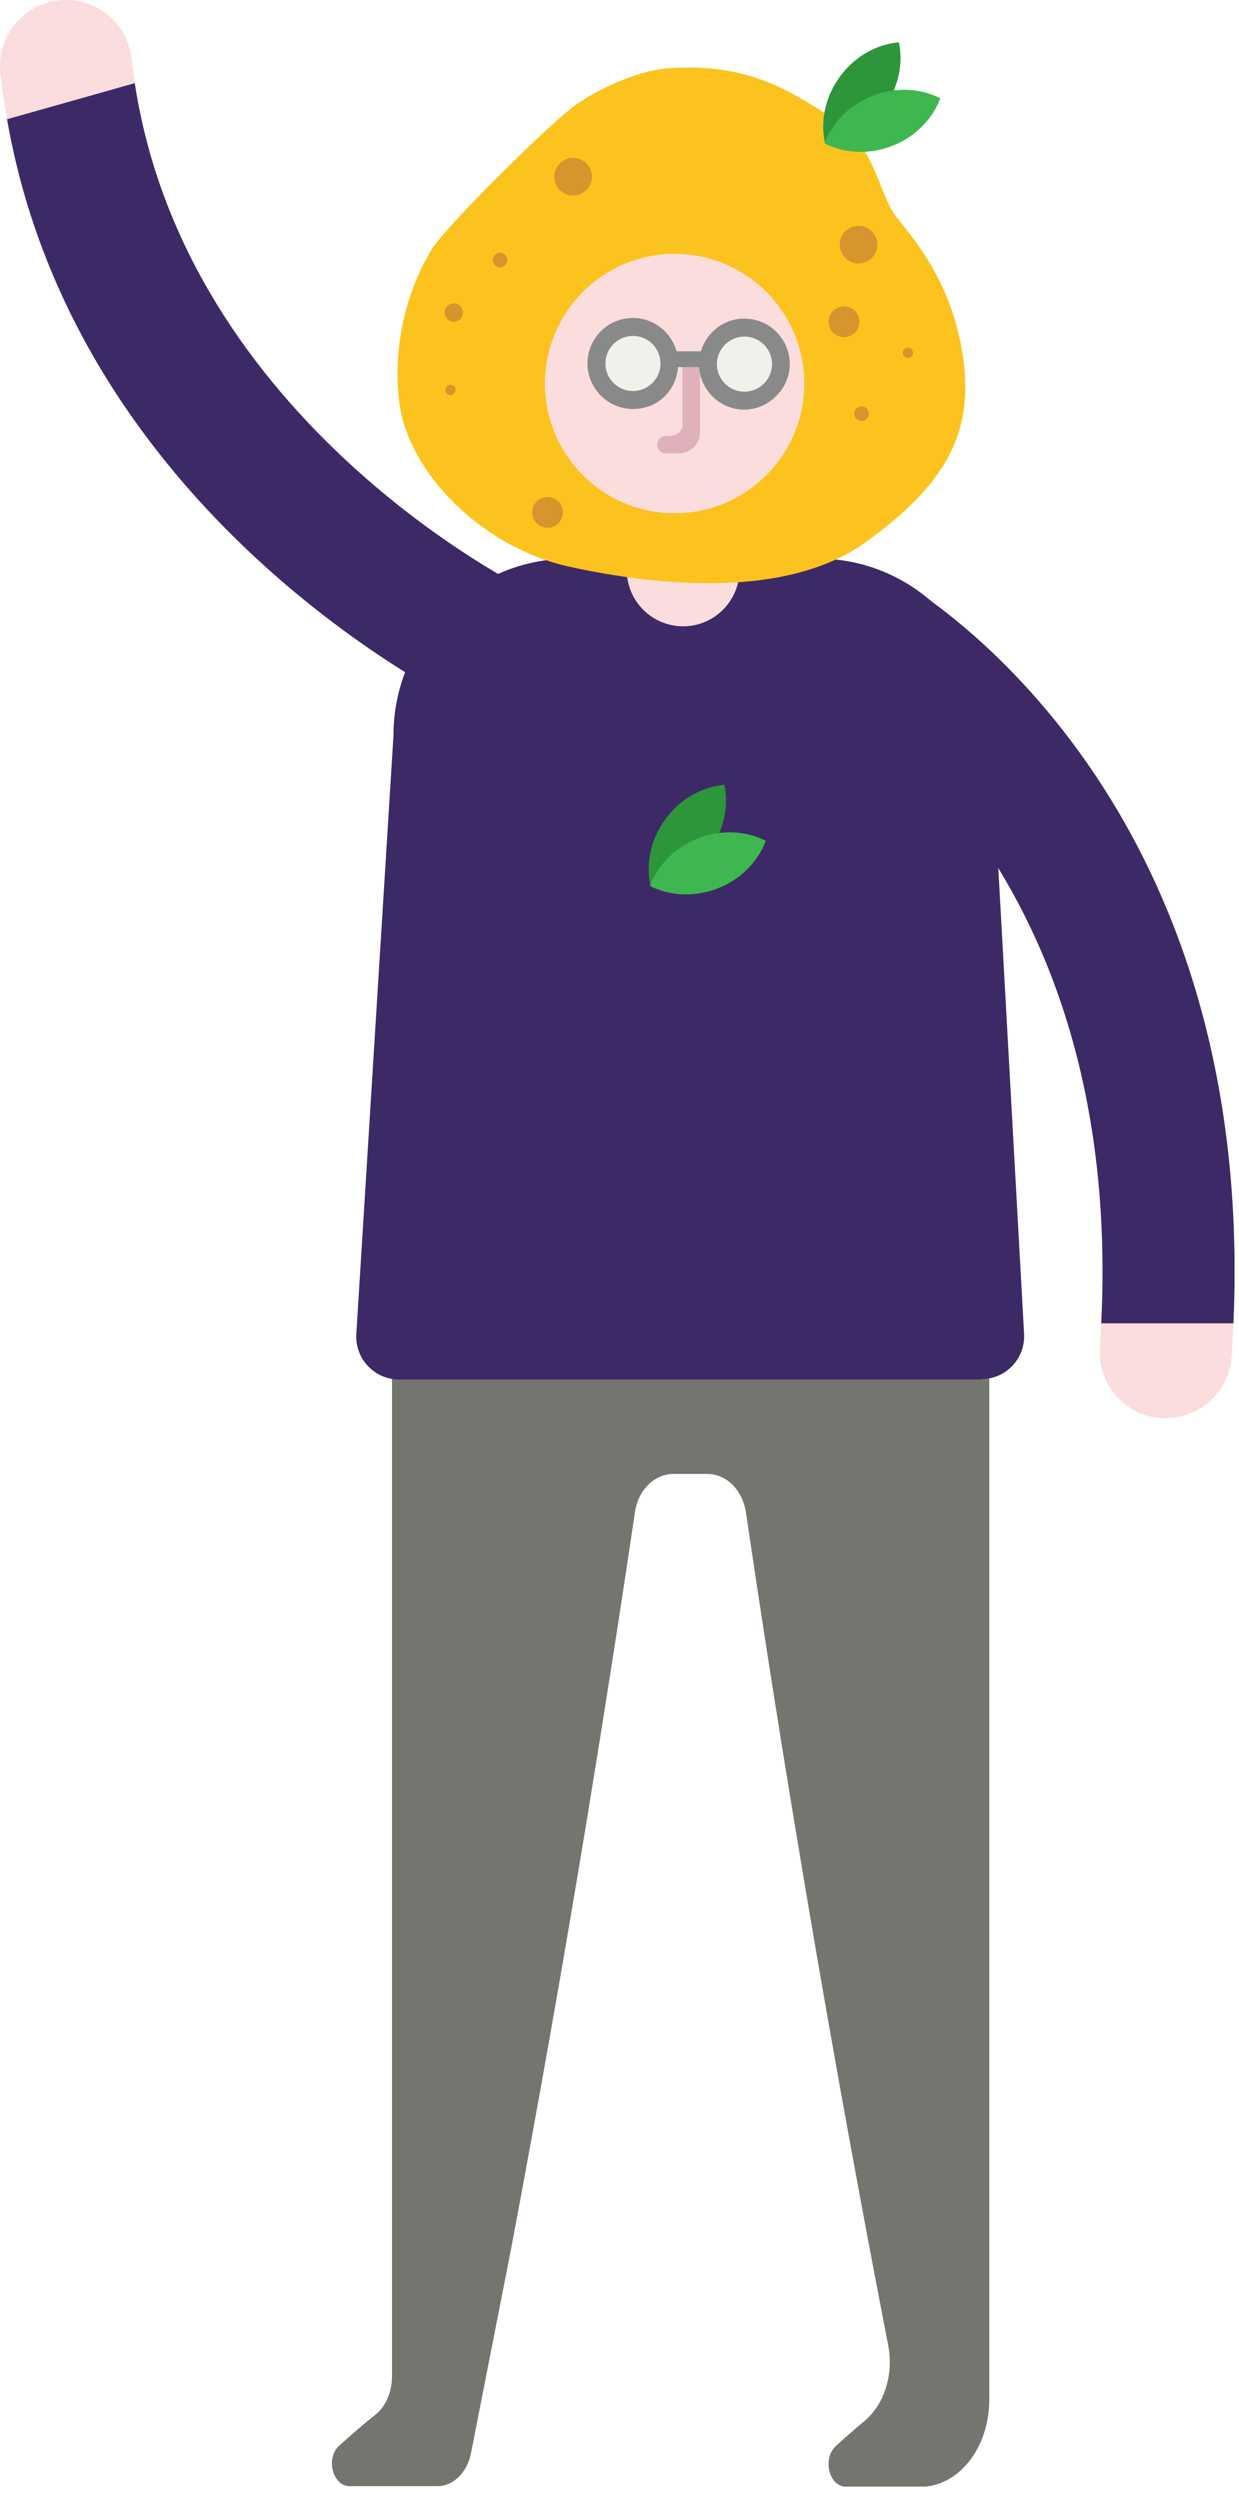 
    <svg
        width="58"
        height="117"
        viewBox="0 0 58 117"
        fill="none"
        xmlns="http://www.w3.org/2000/svg"
    >
        <g clip-path="url(#clip0_85_802)">
            <path
                d="M33.54 60.99H18.35V109.71V109.73V109.76V111.21C18.35 111.93 18.07 112.61 17.58 113C17 113.46 16.44 113.95 15.88 114.45C15.23 115.05 15.57 116.35 16.37 116.35H20.48C21.22 116.35 21.87 115.71 22.05 114.8L23.92 105.27C25.18 98.6 26.37 91.86 27.49 85.06C28.27 80.29 29.02 75.53 29.72 70.78C29.87 69.74 30.63 68.98 31.52 68.98H33.12C34.01 68.98 34.76 69.74 34.92 70.78C35.62 75.53 36.36 80.29 37.15 85.06C38.52 93.39 40 101.63 41.58 109.77C41.84 111.13 41.39 112.54 40.46 113.31C40.01 113.68 39.57 114.07 39.13 114.47C38.48 115.07 38.81 116.38 39.62 116.38H43.09C44.87 116.38 46.31 114.56 46.31 112.31V61H33.54V60.99Z"
                fill="#757570"
            />
            <path
                d="M6.16 2.76C5.98 1.06 4.45 -0.17 2.76 0.02C1.36 0.17 0.29 1.23 0.05 2.54C4.88274e-05 2.82 -0.01 3.12 0.02 3.42C0.1 4.16 0.2 4.87 0.33 5.58L6.31 3.88C6.25 3.51 6.2 3.13 6.16 2.75V2.76Z"
                fill="#FADDDC"
            />
            <path
                d="M26.06 31.69C26.8 30.15 26.15 28.31 24.61 27.57C24.45 27.49 8.72 19.73 6.31 3.89L0.33 5.58C3.57 24.17 21.17 32.77 21.95 33.14C23.49 33.87 25.33 33.22 26.06 31.69Z"
                fill="#3E2967"
            />
            <path
                d="M45.95 64.56H18.68C17.53 64.56 16.61 63.59 16.68 62.43L18.42 34.41C18.42 29.85 22.12 26.14 26.69 26.14H38.26C42.75 26.14 46.38 29.78 46.38 34.26L47.94 62.43C48 63.58 47.09 64.54 45.94 64.54L45.95 64.56Z"
                fill="#3E2967"
            />
            <path
                d="M51.49 63.07C51.37 64.77 52.65 66.25 54.35 66.37C54.42 66.37 54.5 66.37 54.57 66.37C56.18 66.37 57.53 65.13 57.65 63.5C57.69 62.97 57.72 62.44 57.74 61.92H51.55C51.53 62.3 51.52 62.67 51.49 63.06V63.07Z"
                fill="#FADDDC"
            />
            <path
                d="M41.95 27.06C40.47 26.24 38.6 26.77 37.77 28.25C36.94 29.73 37.46 31.61 38.94 32.45C39.51 32.77 52.61 40.52 51.55 61.93H57.74C58.85 36.75 42.65 27.45 41.95 27.05V27.06Z"
                fill="#3E2967"
            />
            <path
                d="M34.65 12.59H23.86V20.11C23.86 22.5 25.8 24.44 28.19 24.44H28.38C28.91 24.44 29.34 24.87 29.34 25.4V26.67C29.34 28.13 30.52 29.31 31.98 29.31C33.43 29.31 34.61 28.13 34.62 26.68L34.66 12.59H34.65Z"
                fill="#FADDDC"
            />
            <path
                d="M31.16 38.32C30.46 39.26 30.23 40.4 30.44 41.41C31.47 41.32 32.49 40.77 33.19 39.82C33.89 38.87 34.12 37.74 33.91 36.73C32.88 36.82 31.86 37.37 31.16 38.32Z"
                fill="#2D963A"
            />
            <path
                d="M32.68 39.23C31.59 39.66 30.79 40.49 30.42 41.46C31.34 41.93 32.5 42 33.59 41.58C34.68 41.16 35.48 40.32 35.85 39.35C34.93 38.88 33.77 38.81 32.68 39.23Z"
                fill="#3EB750"
            />
            <path
                d="M30.88 3.25C29.91 3.35 27.79 4.17 26.54 5.23C25.29 6.29 23.6 7.98 23.07 8.51C22.54 9.04 20.65 10.97 20.23 11.64C19.41 12.94 18.3 15.59 18.69 18.82C19.08 22.05 22.5 25.62 26.69 26.53C30.88 27.44 36.86 28.02 40.53 25.37C44.2 22.72 45.54 20.36 45.11 16.93C44.68 13.5 42.99 11.43 42.02 10.23C41.05 9.03 41.1 6.9 38.93 5.5C36.76 4.1 34.78 2.85 30.88 3.23V3.25Z"
                fill="#FCC31E"
            />
            <path
                d="M31.58 24.02C34.932 24.02 37.65 21.302 37.65 17.95C37.65 14.598 34.932 11.88 31.58 11.88C28.228 11.88 25.51 14.598 25.51 17.95C25.51 21.302 28.228 24.02 31.58 24.02Z"
                fill="#FADDDC"
            />
            <path
                d="M29.65 18.65C30.572 18.65 31.32 17.902 31.32 16.98C31.32 16.058 30.572 15.31 29.65 15.31C28.728 15.31 27.98 16.058 27.98 16.98C27.98 17.902 28.728 18.65 29.65 18.65Z"
                fill="#F1F0EB"
            />
            <path
                d="M34.86 18.65C35.782 18.65 36.53 17.902 36.53 16.98C36.53 16.058 35.782 15.31 34.86 15.31C33.938 15.31 33.19 16.058 33.19 16.98C33.19 17.902 33.938 18.65 34.86 18.65Z"
                fill="#F1F0EB"
            />
            <path
                d="M31.17 21.22H31.78C32.33 21.22 32.77 20.78 32.77 20.23V17.25C32.77 17.02 32.59 16.84 32.36 16.84C32.13 16.84 31.95 17.02 31.95 17.25V19.84C31.95 20.15 31.7 20.4 31.39 20.4H31.18C30.95 20.4 30.77 20.58 30.77 20.81C30.77 21.04 30.95 21.22 31.18 21.22H31.17Z"
                fill="#E0B1BB"
            />
            <path
                d="M27.5 17.01C27.5 18.18 28.46 19.14 29.63 19.14C30.8 19.14 31.65 18.28 31.74 17.18H32.73C32.8 18.29 33.72 19.17 34.84 19.17C35.96 19.17 36.97 18.22 36.97 17.04C36.97 15.86 36.01 14.91 34.84 14.91C33.88 14.91 33.07 15.56 32.81 16.44H31.67C31.42 15.54 30.6 14.88 29.63 14.88C28.46 14.88 27.5 15.83 27.5 17.01ZM33.56 17.04C33.56 16.33 34.14 15.75 34.85 15.75C35.56 15.75 36.14 16.33 36.14 17.04C36.14 17.75 35.56 18.33 34.85 18.33C34.14 18.33 33.56 17.75 33.56 17.04ZM28.34 17.01C28.34 16.3 28.92 15.72 29.63 15.72C30.34 15.72 30.92 16.3 30.92 17.01C30.92 17.72 30.34 18.3 29.63 18.3C28.92 18.3 28.34 17.72 28.34 17.01Z"
                fill="#898989"
            />
            <path
                d="M26.83 9.15C27.316 9.15 27.71 8.756 27.71 8.27C27.71 7.784 27.316 7.39 26.83 7.39C26.344 7.39 25.95 7.784 25.95 8.27C25.95 8.756 26.344 9.15 26.83 9.15Z"
                fill="#D6952D"
            />
            <path
                d="M40.19 12.33C40.676 12.33 41.07 11.936 41.07 11.45C41.07 10.964 40.676 10.57 40.19 10.57C39.704 10.57 39.31 10.964 39.31 11.45C39.31 11.936 39.704 12.33 40.19 12.33Z"
                fill="#D6952D"
            />
            <path
                d="M25.63 24.7C26.028 24.7 26.35 24.378 26.35 23.98C26.35 23.582 26.028 23.26 25.63 23.26C25.232 23.26 24.91 23.582 24.91 23.98C24.91 24.378 25.232 24.7 25.63 24.7Z"
                fill="#D6952D"
            />
            <path
                d="M39.51 15.78C39.908 15.78 40.23 15.458 40.23 15.06C40.23 14.662 39.908 14.34 39.51 14.34C39.112 14.34 38.79 14.662 38.79 15.06C38.79 15.458 39.112 15.78 39.51 15.78Z"
                fill="#D6952D"
            />
            <path
                d="M23.41 12.51C23.598 12.51 23.75 12.358 23.75 12.17C23.75 11.982 23.598 11.83 23.41 11.83C23.222 11.83 23.07 11.982 23.07 12.17C23.07 12.358 23.222 12.51 23.41 12.51Z"
                fill="#D6952D"
            />
            <path
                d="M40.33 19.7C40.518 19.7 40.67 19.548 40.67 19.36C40.67 19.172 40.518 19.02 40.33 19.02C40.142 19.02 39.99 19.172 39.99 19.36C39.99 19.548 40.142 19.7 40.33 19.7Z"
                fill="#D6952D"
            />
            <path
                d="M21.09 18.49C21.223 18.49 21.33 18.383 21.33 18.25C21.33 18.117 21.223 18.01 21.09 18.01C20.957 18.01 20.85 18.117 20.85 18.25C20.85 18.383 20.957 18.49 21.09 18.49Z"
                fill="#D6952D"
            />
            <path
                d="M42.5 16.75C42.633 16.75 42.74 16.643 42.74 16.51C42.74 16.378 42.633 16.27 42.5 16.27C42.367 16.27 42.26 16.378 42.26 16.51C42.26 16.643 42.367 16.75 42.5 16.75Z"
                fill="#D6952D"
            />
            <path
                d="M21.24 15.06C21.477 15.06 21.67 14.867 21.67 14.63C21.67 14.393 21.477 14.2 21.24 14.2C21.003 14.2 20.81 14.393 20.81 14.63C20.81 14.867 21.003 15.06 21.24 15.06Z"
                fill="#D6952D"
            />
            <path
                d="M39.33 3.57C38.63 4.51 38.4 5.65 38.61 6.66C39.64 6.57 40.66 6.02 41.36 5.07C42.06 4.12 42.29 2.99 42.08 1.98C41.05 2.07 40.03 2.62 39.33 3.57Z"
                fill="#2D963A"
            />
            <path
                d="M40.85 4.48C39.76 4.91 38.96 5.74 38.59 6.71C39.51 7.18 40.67 7.25 41.76 6.83C42.85 6.41 43.65 5.57 44.02 4.6C43.1 4.13 41.94 4.06 40.85 4.48Z"
                fill="#3EB750"
            />
        </g>
        <defs>
            <clipPath id="clip0_85_802">
                <rect width="57.79" height="116.37" fill="white" />
            </clipPath>
        </defs>
    </svg>
